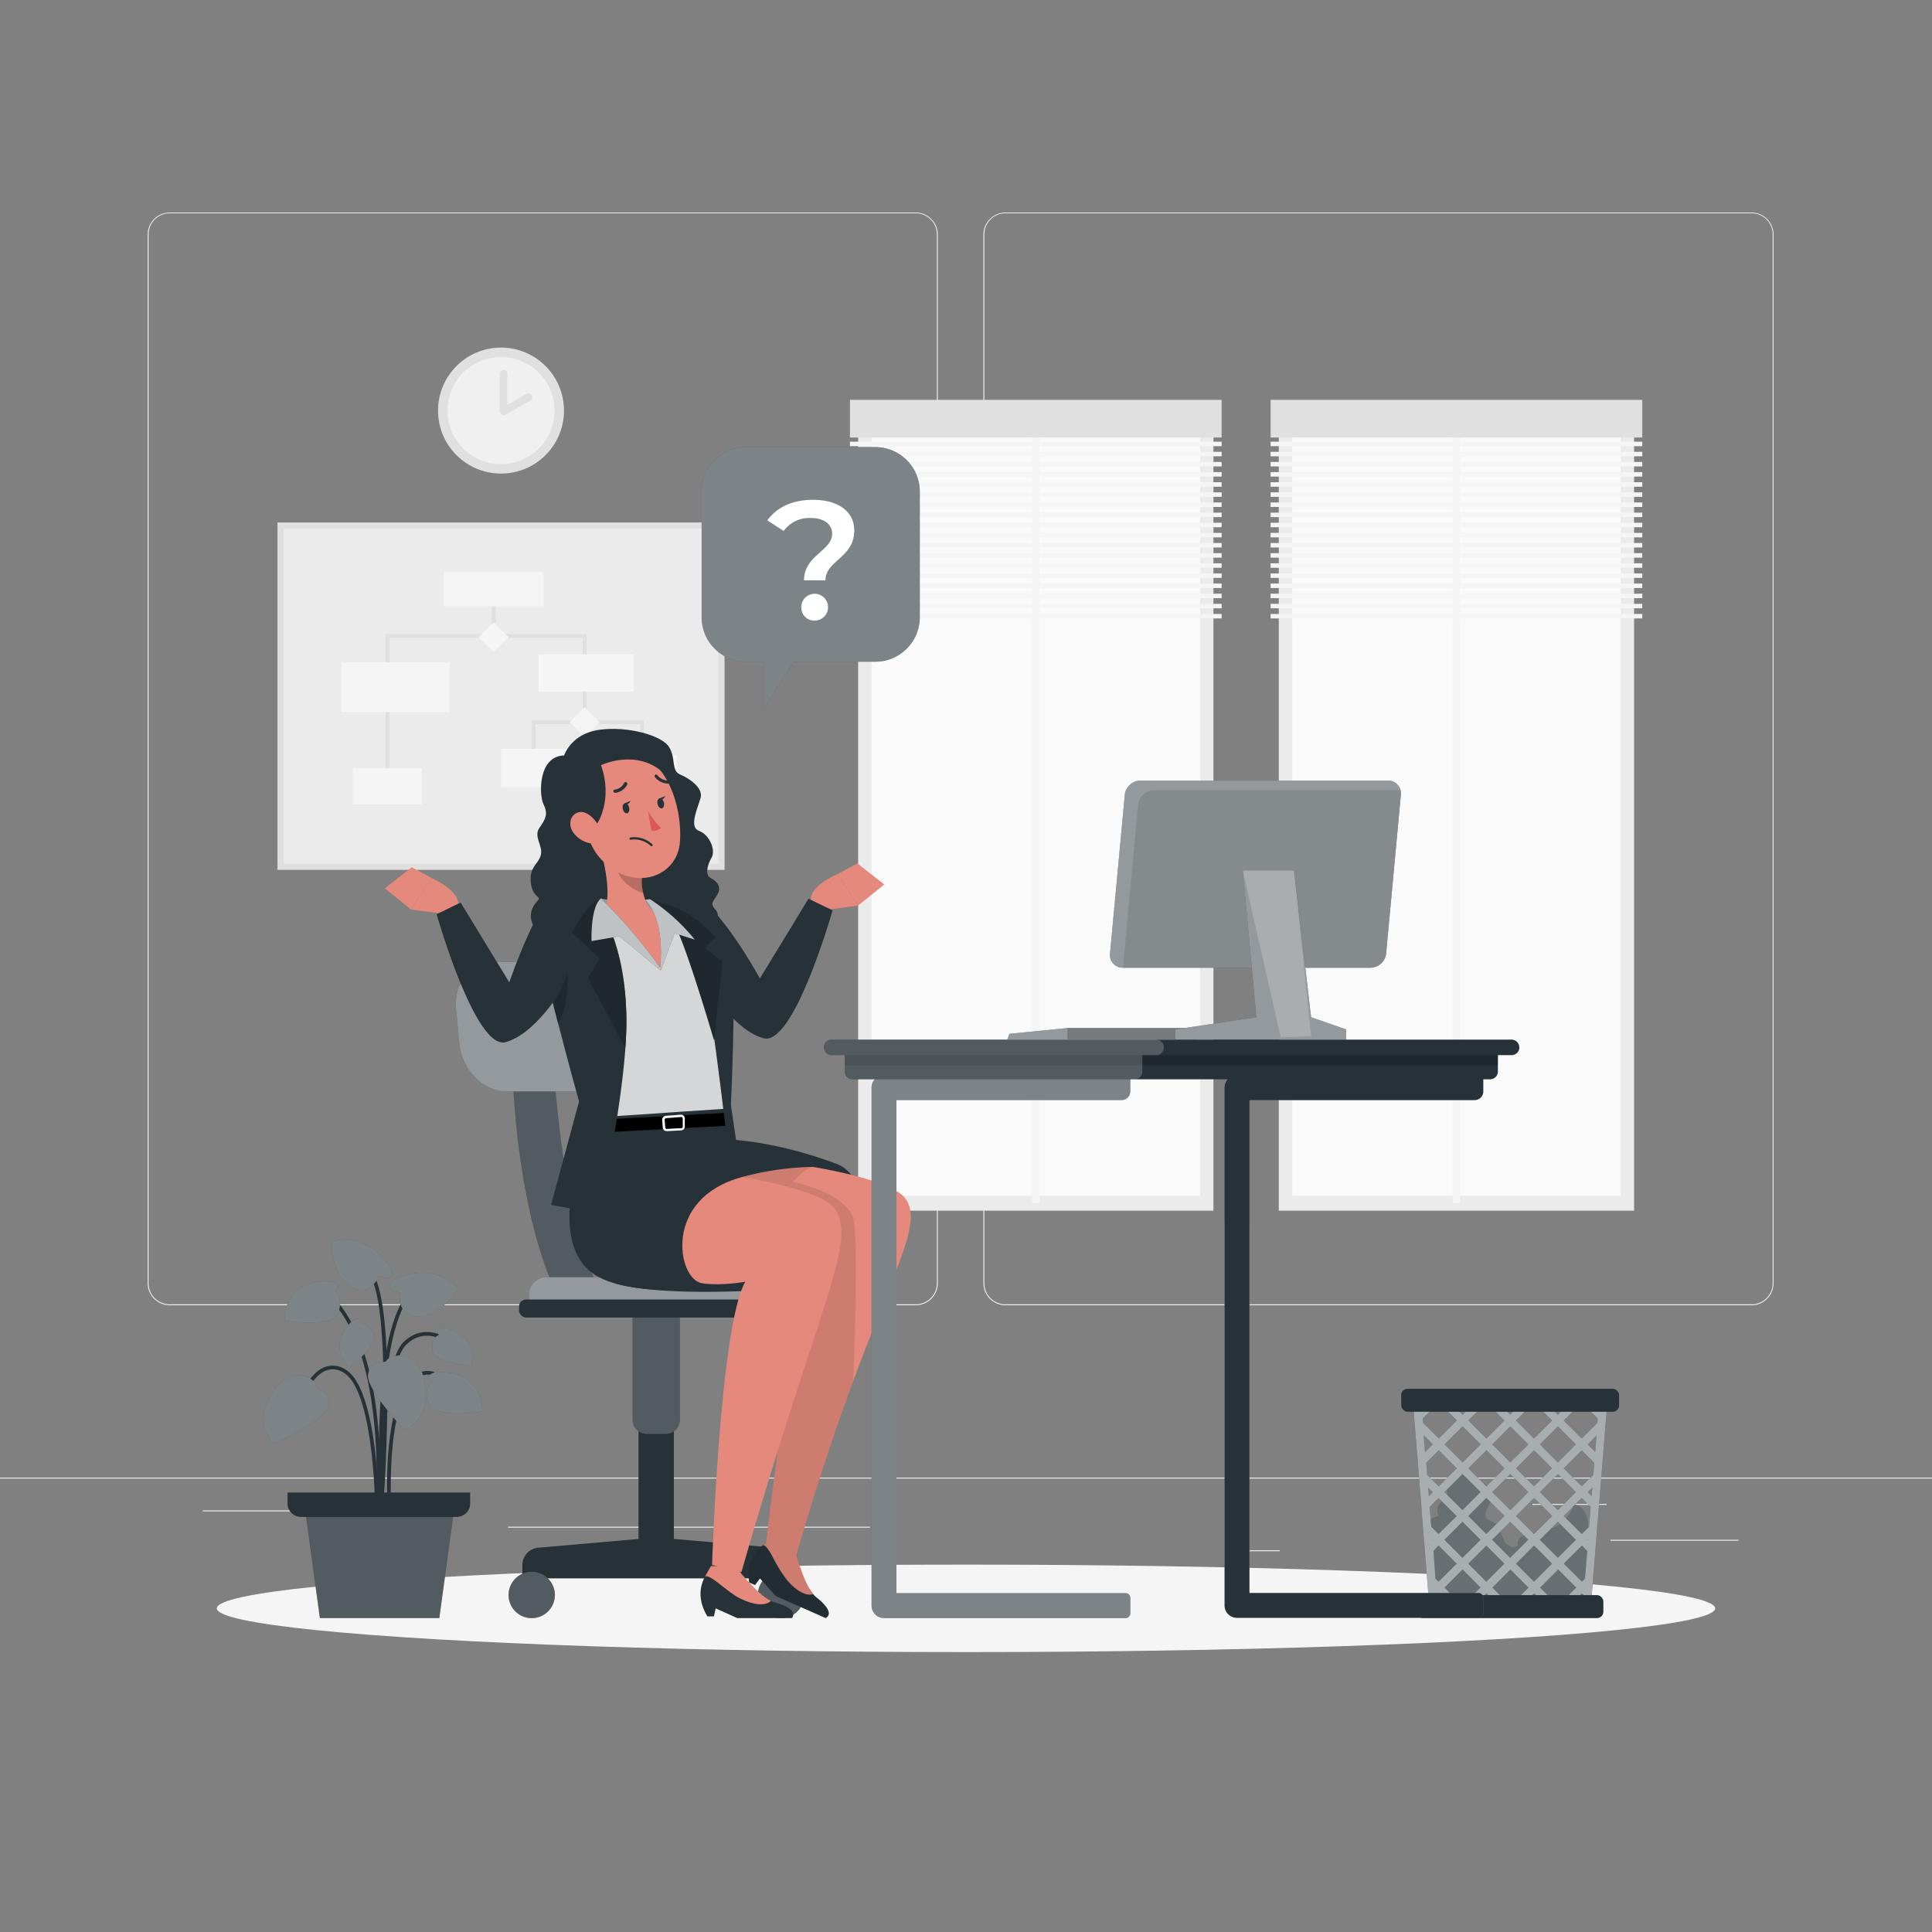 <svg xmlns="http://www.w3.org/2000/svg" viewBox="0 0 500 500"><rect x="0" y="0" width="500" height="500" fill="#808080" stroke="none"/><g id="freepik--background-complete--inject-5"><rect y="382.4" width="500" height="0.25" style="fill:#ebebeb"></rect><rect x="416.78" y="398.49" width="33.12" height="0.25" style="fill:#ebebeb"></rect><rect x="322.53" y="401.21" width="8.69" height="0.25" style="fill:#ebebeb"></rect><rect x="396.59" y="389.21" width="19.19" height="0.25" style="fill:#ebebeb"></rect><rect x="52.46" y="390.89" width="43.19" height="0.25" style="fill:#ebebeb"></rect><rect x="104.56" y="390.89" width="6.33" height="0.25" style="fill:#ebebeb"></rect><rect x="131.47" y="395.11" width="93.68" height="0.25" style="fill:#ebebeb"></rect><path d="M237,337.8H43.91a5.71,5.71,0,0,1-5.7-5.71V60.66A5.71,5.71,0,0,1,43.91,55H237a5.71,5.71,0,0,1,5.71,5.71V332.09A5.71,5.71,0,0,1,237,337.8ZM43.91,55.2a5.46,5.46,0,0,0-5.45,5.46V332.09a5.46,5.46,0,0,0,5.45,5.46H237a5.47,5.47,0,0,0,5.46-5.46V60.66A5.47,5.47,0,0,0,237,55.2Z" style="fill:#ebebeb"></path><path d="M453.31,337.8H260.21a5.72,5.72,0,0,1-5.71-5.71V60.66A5.72,5.72,0,0,1,260.21,55h193.1A5.71,5.71,0,0,1,459,60.66V332.09A5.71,5.71,0,0,1,453.31,337.8ZM260.21,55.2a5.47,5.47,0,0,0-5.46,5.46V332.09a5.47,5.47,0,0,0,5.46,5.46h193.1a5.47,5.47,0,0,0,5.46-5.46V60.66a5.47,5.47,0,0,0-5.46-5.46Z" style="fill:#ebebeb"></path><rect x="222.09" y="106.18" width="91.95" height="207.14" style="fill:#ebebeb"></rect><rect x="168.39" y="167.24" width="199.37" height="85.01" transform="translate(477.81 -58.32) rotate(90)" style="fill:#fafafa"></rect><rect x="267.09" y="109.06" width="1.95" height="202.31" style="fill:#f5f5f5"></rect><rect x="219.97" y="103.48" width="96.19" height="9.75" style="fill:#e0e0e0"></rect><rect x="219.97" y="114.31" width="96.19" height="1.16" style="fill:#f5f5f5"></rect><rect x="219.97" y="116.93" width="96.19" height="1.16" style="fill:#f5f5f5"></rect><rect x="219.97" y="119.55" width="96.19" height="1.16" style="fill:#f5f5f5"></rect><rect x="219.97" y="122.18" width="96.19" height="1.16" style="fill:#f5f5f5"></rect><rect x="219.97" y="124.8" width="96.19" height="1.16" style="fill:#f5f5f5"></rect><rect x="219.97" y="127.42" width="96.19" height="1.16" style="fill:#f5f5f5"></rect><rect x="219.97" y="130.04" width="96.19" height="1.16" style="fill:#f5f5f5"></rect><rect x="219.97" y="132.67" width="96.19" height="1.16" style="fill:#f5f5f5"></rect><rect x="219.97" y="135.29" width="96.19" height="1.16" style="fill:#f5f5f5"></rect><rect x="219.97" y="137.91" width="96.19" height="1.16" style="fill:#f5f5f5"></rect><rect x="219.97" y="140.53" width="96.19" height="1.16" style="fill:#f5f5f5"></rect><rect x="219.97" y="143.16" width="96.19" height="1.16" style="fill:#f5f5f5"></rect><rect x="219.97" y="145.78" width="96.19" height="1.16" style="fill:#f5f5f5"></rect><rect x="219.97" y="148.4" width="96.19" height="1.16" style="fill:#f5f5f5"></rect><rect x="219.97" y="151.02" width="96.19" height="1.16" style="fill:#f5f5f5"></rect><rect x="219.97" y="153.65" width="96.19" height="1.16" style="fill:#f5f5f5"></rect><rect x="219.97" y="156.27" width="96.19" height="1.16" style="fill:#f5f5f5"></rect><rect x="219.97" y="158.89" width="96.19" height="1.16" style="fill:#f5f5f5"></rect><rect x="330.95" y="106.18" width="91.95" height="207.14" style="fill:#ebebeb"></rect><rect x="277.25" y="167.24" width="199.37" height="85.01" transform="translate(586.67 -167.18) rotate(90)" style="fill:#fafafa"></rect><rect x="375.95" y="109.06" width="1.95" height="202.31" style="fill:#f5f5f5"></rect><rect x="328.83" y="103.48" width="96.19" height="9.75" style="fill:#e0e0e0"></rect><rect x="328.83" y="114.31" width="96.19" height="1.16" style="fill:#f5f5f5"></rect><rect x="328.83" y="116.93" width="96.19" height="1.16" style="fill:#f5f5f5"></rect><rect x="328.83" y="119.55" width="96.19" height="1.16" style="fill:#f5f5f5"></rect><rect x="328.83" y="122.18" width="96.19" height="1.16" style="fill:#f5f5f5"></rect><rect x="328.83" y="124.8" width="96.19" height="1.16" style="fill:#f5f5f5"></rect><rect x="328.83" y="127.42" width="96.19" height="1.16" style="fill:#f5f5f5"></rect><rect x="328.83" y="130.04" width="96.19" height="1.16" style="fill:#f5f5f5"></rect><rect x="328.83" y="132.67" width="96.19" height="1.16" style="fill:#f5f5f5"></rect><rect x="328.83" y="135.29" width="96.19" height="1.16" style="fill:#f5f5f5"></rect><rect x="328.83" y="137.91" width="96.19" height="1.16" style="fill:#f5f5f5"></rect><rect x="328.83" y="140.53" width="96.19" height="1.16" style="fill:#f5f5f5"></rect><rect x="328.83" y="143.16" width="96.19" height="1.16" style="fill:#f5f5f5"></rect><rect x="328.83" y="145.78" width="96.19" height="1.16" style="fill:#f5f5f5"></rect><rect x="328.83" y="148.4" width="96.19" height="1.16" style="fill:#f5f5f5"></rect><rect x="328.83" y="151.02" width="96.19" height="1.16" style="fill:#f5f5f5"></rect><rect x="328.83" y="153.65" width="96.19" height="1.16" style="fill:#f5f5f5"></rect><rect x="328.83" y="156.27" width="96.19" height="1.16" style="fill:#f5f5f5"></rect><rect x="328.83" y="158.89" width="96.19" height="1.16" style="fill:#f5f5f5"></rect><rect x="84.7" y="122.32" width="89.91" height="115.7" transform="translate(309.83 50.51) rotate(90)" style="fill:#e0e0e0"></rect><rect x="73.41" y="136.82" width="112.49" height="86.7" transform="translate(259.31 360.34) rotate(180)" style="fill:#ebebeb"></rect><rect x="127.27" y="152.48" width="1" height="12.09" style="fill:#e0e0e0"></rect><polygon points="100.78 203.49 99.78 203.49 99.78 164.07 151.81 164.07 151.81 186.9 150.81 186.9 150.81 165.07 100.78 165.07 100.78 203.49" style="fill:#e0e0e0"></polygon><polygon points="166.66 199.19 165.66 199.19 165.66 187.4 138.6 187.4 138.6 198.78 137.6 198.78 137.6 186.4 166.66 186.4 166.66 199.19" style="fill:#e0e0e0"></polygon><rect x="114.87" y="148.04" width="25.81" height="8.88" style="fill:#f5f5f5"></rect><rect x="139.39" y="169.35" width="24.6" height="9.65" style="fill:#f5f5f5"></rect><rect x="129.66" y="193.8" width="16.9" height="9.96" style="fill:#f5f5f5"></rect><rect x="157.11" y="195.41" width="18.09" height="7.56" style="fill:#f5f5f5"></rect><rect x="88.4" y="171.4" width="27.95" height="12.89" style="fill:#f5f5f5"></rect><rect x="91.35" y="198.78" width="17.85" height="9.42" style="fill:#f5f5f5"></rect><rect x="125.05" y="162.16" width="5.45" height="5.45" transform="translate(154.01 -42.05) rotate(45)" style="fill:#f5f5f5"></rect><rect x="148.58" y="184.17" width="5.45" height="5.45" transform="translate(176.47 -52.25) rotate(45)" style="fill:#f5f5f5"></rect><circle cx="129.66" cy="106.26" r="16.3" style="fill:#e0e0e0"></circle><circle cx="129.66" cy="106.26" r="13.86" style="fill:#f0f0f0"></circle><polyline points="130.31 96.75 130.31 106.44 136.73 102.81" style="fill:#f0f0f0"></polyline><path d="M130.31,107.44a1,1,0,0,1-.5-.13,1,1,0,0,1-.5-.87V96.75a1,1,0,0,1,2,0v8l4.93-2.79a1,1,0,0,1,1,1.74l-6.43,3.63A1,1,0,0,1,130.31,107.44Z" style="fill:#e0e0e0"></path></g><g id="freepik--Shadow--inject-5"><ellipse id="freepik--path--inject-5" cx="250" cy="416.24" rx="193.89" ry="11.32" style="fill:#f5f5f5"></ellipse></g><g id="freepik--Plant--inject-5"><path d="M98.47,387.31l-.94,0c0-1.4,1.16-34.45,6.91-40,5.91-5.76,12.86-.09,12.93,0l-.61.73c-.25-.22-6.36-5.18-11.66,0C99.62,353.25,98.48,387,98.47,387.31Z" style="fill:#263238"></path><path d="M98,393.94l-.94-.09c0-.4,3.71-40.12-10.68-56.63l.72-.62C101.75,353.42,98,393.54,98,393.94Z" style="fill:#263238"></path><path d="M98.46,389.7c-.13-1.88-2.9-46,8.16-56.19l.64.69c-10.73,9.87-7.89,55-7.86,55.44Z" style="fill:#263238"></path><path d="M97.06,389.67c0-.3-.35-30-8.21-34.47a5,5,0,0,0-4.58-.47c-4.62,1.9-7.07,10.71-7.09,10.8l-.91-.25c.1-.38,2.59-9.34,7.64-11.43a5.92,5.92,0,0,1,5.41.53c8.33,4.77,8.67,34,8.68,35.28Z" style="fill:#263238"></path><path d="M100.29,389.7c-.05-1-1.27-23.45,5.11-31.77,1.69-2.21,3.57-3.27,5.61-3.12,4.53.32,8,6.46,8.2,6.72l-.83.46c0-.06-3.41-6-7.43-6.24-1.7-.12-3.32.81-4.8,2.75-6.17,8.05-4.93,30.91-4.91,31.14Z" style="fill:#263238"></path><path d="M99,392.81l-.94-.07c0-.54,4-54.13-2.59-63.06l.76-.57C103.06,338.33,99.19,390.59,99,392.81Z" style="fill:#263238"></path><path d="M82.07,359.19s4.09,1.5,2.87,5.06-14.12,9.4-14.12,9.4-5.41-5-.45-13S82,356.64,82.07,359.19Z" style="fill:#263238"></path><path d="M82.07,359.19s4.09,1.5,2.87,5.06-14.12,9.4-14.12,9.4-5.41-5-.45-13S82,356.64,82.07,359.19Z" style="fill:#fff;isolation:isolate;opacity:0.4"></path><path d="M99.82,352.42s-4.35-.18-4.59,3.57,9.42,14.11,9.42,14.11,6.89-2.49,5.41-11.84S100.9,350.12,99.82,352.42Z" style="fill:#263238"></path><path d="M99.82,352.42s-4.35-.18-4.59,3.57,9.42,14.11,9.42,14.11,6.89-2.49,5.41-11.84S100.9,350.12,99.82,352.42Z" style="fill:#fff;isolation:isolate;opacity:0.4"></path><path d="M103.5,334.49s-2.9-.32-2.66-2.08,11.27-6.31,17.78,1c0,0-4.17,7.16-10.2,7.25S103.5,334.49,103.5,334.49Z" style="fill:#263238"></path><path d="M103.5,334.49s-2.9-.32-2.66-2.08,11.27-6.31,17.78,1c0,0-4.17,7.16-10.2,7.25S103.5,334.49,103.5,334.49Z" style="fill:#fff;isolation:isolate;opacity:0.4"></path><path d="M98.1,330.2s2.63,1.27,3.36-.35-6.22-11.32-15.64-8.53c0,0-.25,8.29,4.82,11.55S98.1,330.2,98.1,330.2Z" style="fill:#263238"></path><path d="M98.1,330.2s2.63,1.27,3.36-.35-6.22-11.32-15.64-8.53c0,0-.25,8.29,4.82,11.55S98.1,330.2,98.1,330.2Z" style="fill:#fff;isolation:isolate;opacity:0.4"></path><path d="M111.83,357.76s-2-1.62.15-2.4,12.76-.57,12.87,9.93c0,0-12.34,2-13.87-2S111.83,357.76,111.83,357.76Z" style="fill:#263238"></path><path d="M111.83,357.76s-2-1.62.15-2.4,12.76-.57,12.87,9.93c0,0-12.34,2-13.87-2S111.83,357.76,111.83,357.76Z" style="fill:#fff;isolation:isolate;opacity:0.4"></path><path d="M86.67,334.22s2-1.61-.16-2.4-12.76-.57-12.87,9.93c0,0,12.34,2.05,13.87-1.95S86.67,334.22,86.67,334.22Z" style="fill:#263238"></path><path d="M86.67,334.22s2-1.61-.16-2.4-12.76-.57-12.87,9.93c0,0,12.34,2.05,13.87-1.95S86.67,334.22,86.67,334.22Z" style="fill:#fff;isolation:isolate;opacity:0.4"></path><path d="M93.19,342.68s.17-2-1.41-1.2-7.11,6.73-1.38,12.38c0,0,7.7-5.7,6.31-8.68S93.19,342.68,93.19,342.68Z" style="fill:#263238"></path><path d="M93.19,342.68s.17-2-1.41-1.2-7.11,6.73-1.38,12.38c0,0,7.7-5.7,6.31-8.68S93.19,342.68,93.19,342.68Z" style="fill:#fff;isolation:isolate;opacity:0.4"></path><path d="M113.61,345.47s-1.19-1.56.56-1.76,9.6,1.9,7.77,9.74c0,0-9.56-.72-10-4S113.61,345.47,113.61,345.47Z" style="fill:#263238"></path><path d="M113.61,345.47s-1.19-1.56.56-1.76,9.6,1.9,7.77,9.74c0,0-9.56-.72-10-4S113.61,345.47,113.61,345.47Z" style="fill:#fff;isolation:isolate;opacity:0.4"></path><polygon points="82.78 418.76 113.7 418.76 117.81 388.69 78.68 388.69 82.78 418.76" style="fill:#263238"></polygon><polygon points="82.78 418.76 113.7 418.76 117.81 388.69 78.68 388.69 82.78 418.76" style="fill:#fff;isolation:isolate;opacity:0.2"></polygon><path d="M121.68,386.26v2.85a3.45,3.45,0,0,1-3.46,3.46H77.87a3.45,3.45,0,0,1-3.46-3.46v-2.85Z" style="fill:#263238"></path></g><g id="freepik--trash-bin--inject-5"><path d="M372.37,392.28a3.18,3.18,0,0,1,2.55-4.56,6.8,6.8,0,0,1,2.15-7.44,1.63,1.63,0,0,1,.94-.41,1.77,1.77,0,0,1,1,.44l6,4.28a3.63,3.63,0,0,1,1.18,1.16c1.22,2.36-3.17,5.38-1.37,7.33.52.56,1.36.67,2,1.08,1.42.88,1.59,2.83,2.25,4.36s3,2.73,3.85,1.31c-.65-1.47,1.31-2.74,2.91-2.93s3.27-.27,4.15-1.77c2.27,2,7.35-3.55,7.23-5.78,1.87.14,3.14,1.89,3.55,3.63a26.43,26.43,0,0,1,.19,5.56c.06,3.61,1.22,7.15,1.16,10.76-.05,2.81-1.14,5.93-3.71,7.06a9.93,9.93,0,0,1-4,.54l-29.3-.19a4.64,4.64,0,0,1-2.06-.34c-1.32-.69-1.6-2.43-1.72-3.92q-.78-9.54-1.57-19.09Z" style="fill:#263238"></path><path d="M372.37,392.28a3.18,3.18,0,0,1,2.55-4.56,6.8,6.8,0,0,1,2.15-7.44,1.63,1.63,0,0,1,.94-.41,1.77,1.77,0,0,1,1,.44l6,4.28a3.63,3.63,0,0,1,1.18,1.16c1.22,2.36-3.17,5.38-1.37,7.33.52.56,1.36.67,2,1.08,1.42.88,1.59,2.83,2.25,4.36s3,2.73,3.85,1.31c-.65-1.47,1.31-2.74,2.91-2.93s3.27-.27,4.15-1.77c2.27,2,7.35-3.55,7.23-5.78,1.87.14,3.14,1.89,3.55,3.63a26.43,26.43,0,0,1,.19,5.56c.06,3.61,1.22,7.15,1.16,10.76-.05,2.81-1.14,5.93-3.71,7.06a9.93,9.93,0,0,1-4,.54l-29.3-.19a4.64,4.64,0,0,1-2.06-.34c-1.32-.69-1.6-2.43-1.72-3.92q-.78-9.54-1.57-19.09Z" style="fill:#fff;isolation:isolate;opacity:0.3"></path><path d="M365.54,361.32l.38,4.59.26,3.28.69,8.54.39,4.89.54,6.53L368,392l.06.83.27,3.28.36,4.52.23,2.79.23,2.83.27,3.29.2,2.51.23,2.79L370,416h41.72l.1-1.22L412,412l.2-2.49.27-3.29.24-2.84.22-2.79.36-4.51.27-3.29.08-.83.22-2.8.52-6.53.4-4.9.69-8.53.27-3.28.37-4.59H365.54Zm2.31,2.13h.95l-.88.88h0Zm4,0h1l4.18,4.18-4.67,4.66-4.07-4.06-.08-1.12Zm-2.73,15.09,3.22-3.22L377,380l-4.67,4.67-3-3Zm43.24,3.12-3,3L404.69,380l4.66-4.65,3.23,3.22h0Zm-33.84-12.53,4.66,4.67-4.66,4.67-4.67-4.67Zm0-3-2.67-2.67h5.34Zm6.17,9.2,4.67,4.65-4.67,4.67L380,380Zm6.17,15.49-4.65-4.66,4.65-4.66,4.67,4.66Zm6.18-3.15,4.66,4.67L397,397l-4.67-4.67Zm-7.68,4.66L384.65,397,380,392.33l4.66-4.67Zm-3.15-18.52,4.65-4.67,4.67,4.67-4.67,4.67ZM397,375.32l4.66,4.65L397,384.64,392.34,380Zm1.51-1.52,4.67-4.67,4.66,4.67-4.66,4.67Zm9.33,12.35-4.66,4.66-4.67-4.66,4.67-4.66Zm-4.66,7.69,4.66,4.66-4.66,4.66-4.67-4.66Zm-1.52,10.84L397,409.34l-4.66-4.66L397,400Zm-10.84-1.52-4.65-4.66,4.65-4.66,4.67,4.66Zm-1.5,1.52-4.67,4.66L380,404.68l4.66-4.67Zm-6.18,6.17-3,3h-3.29l-3-3,4.67-4.67Zm-4.66-7.69-4.67-4.66,4.67-4.66,4.66,4.66Zm0-12.35-4.67-4.66,4.67-4.66,4.66,4.66Zm5.68-27.36h1l4.18,4.18-4.67,4.66L380,367.63Zm4,0h5.33l-2.67,2.67Zm8.34,0h1l4.17,4.18L397,372.29l-4.66-4.66Zm9.34,0-2.66,2.67-2.67-2.67Zm4,0,3.66,3.66-.09,1.12-4.06,4.06-4.66-4.66,4.17-4.18Zm4,0-.08.87h0l-.86-.87Zm-1,12.29-1.94-1.94,2.28-2.28Zm-.93,11.42-1-1,1.2-1.2h0l-.19,2.21Zm-.64,7.95L409.35,397l-4.66-4.66,4.66-4.67,2.3,2.31ZM411,398.6l-.1-.1.11-.1v.2Zm-.82,9.94-.79.79-4.66-4.65,4.66-4.67,1.38,1.38-.59,7.15Zm-2.3,5.33,1.51-1.51.45.44-.08,1.07Zm-3,0h-3.29l-3-3,4.67-4.67,4.66,4.67Zm-9.34,0,1.52-1.51,1.51,1.51Zm-6.3,0-3-3,4.65-4.67,4.67,4.67-3,3Zm-6.05,0,1.52-1.51,1.52,1.51Zm-11.28-1.07.45-.44,1.52,1.51h-1.88Zm-.92-11.41L372.3,400l4.67,4.67-4.67,4.65-.8-.79Zm-.25-3,.12.11-.1.1,0-.21ZM370,390l2.3-2.31,4.67,4.67L372.3,397l-1.89-1.88Zm-.41-5,1.21,1.2-1,1ZM368.5,371.5l2.3,2.3-2,2-.34-4.26Z" style="fill:#263238"></path><g style="isolation:isolate;opacity:0.6"><path d="M365.54,361.32l.38,4.59.26,3.28.69,8.54.39,4.89.54,6.53L368,392l.06.83.27,3.28.36,4.52.23,2.79.23,2.83.27,3.29.2,2.51.23,2.79L370,416h41.72l.1-1.22L412,412l.2-2.49.27-3.29.24-2.84.22-2.79.36-4.51.27-3.29.08-.83.22-2.8.52-6.53.4-4.9.69-8.53.27-3.28.37-4.59H365.54Zm2.31,2.13h.95l-.88.88h0Zm4,0h1l4.18,4.18-4.67,4.66-4.07-4.06-.08-1.12Zm-2.73,15.09,3.22-3.22L377,380l-4.67,4.67-3-3Zm43.24,3.12-3,3L404.69,380l4.66-4.65,3.23,3.22h0Zm-33.84-12.53,4.66,4.67-4.66,4.67-4.67-4.67Zm0-3-2.67-2.67h5.34Zm6.17,9.2,4.67,4.65-4.67,4.67L380,380Zm6.17,15.49-4.65-4.66,4.65-4.66,4.67,4.66Zm6.18-3.15,4.66,4.67L397,397l-4.67-4.67Zm-7.68,4.66L384.65,397,380,392.33l4.66-4.67Zm-3.15-18.52,4.65-4.67,4.67,4.67-4.67,4.67ZM397,375.32l4.66,4.65L397,384.64,392.34,380Zm1.51-1.52,4.67-4.67,4.66,4.67-4.66,4.67Zm9.33,12.35-4.66,4.66-4.67-4.66,4.67-4.66Zm-4.66,7.69,4.66,4.66-4.66,4.66-4.67-4.66Zm-1.52,10.84L397,409.34l-4.66-4.66L397,400Zm-10.84-1.52-4.65-4.66,4.65-4.66,4.67,4.66Zm-1.5,1.52-4.67,4.66L380,404.68l4.66-4.67Zm-6.18,6.17-3,3h-3.29l-3-3,4.67-4.67Zm-4.66-7.69-4.67-4.66,4.67-4.66,4.66,4.66Zm0-12.35-4.67-4.66,4.67-4.66,4.66,4.66Zm5.68-27.36h1l4.18,4.18-4.67,4.66L380,367.63Zm4,0h5.33l-2.67,2.67Zm8.34,0h1l4.17,4.18L397,372.29l-4.66-4.66Zm9.34,0-2.66,2.67-2.67-2.67Zm4,0,3.66,3.66-.09,1.12-4.06,4.06-4.66-4.66,4.17-4.18Zm4,0-.08.87h0l-.86-.87Zm-1,12.29-1.94-1.94,2.28-2.28Zm-.93,11.42-1-1,1.2-1.2h0l-.19,2.21Zm-.64,7.95L409.35,397l-4.66-4.66,4.66-4.67,2.3,2.31ZM411,398.6l-.1-.1.11-.1v.2Zm-.82,9.94-.79.79-4.66-4.65,4.66-4.67,1.38,1.38-.59,7.15Zm-2.3,5.33,1.51-1.51.45.44-.08,1.07Zm-3,0h-3.29l-3-3,4.67-4.67,4.66,4.67Zm-9.34,0,1.52-1.51,1.51,1.51Zm-6.3,0-3-3,4.65-4.67,4.67,4.67-3,3Zm-6.05,0,1.52-1.51,1.52,1.51Zm-11.28-1.07.45-.44,1.52,1.51h-1.88Zm-.92-11.41L372.3,400l4.67,4.67-4.67,4.65-.8-.79Zm-.25-3,.12.11-.1.1,0-.21ZM370,390l2.3-2.31,4.67,4.67L372.3,397l-1.89-1.88Zm-.41-5,1.21,1.2-1,1ZM368.5,371.5l2.3,2.3-2,2-.34-4.26Z" style="fill:#fff"></path></g><rect x="362.63" y="359.41" width="56.39" height="5.95" rx="1.64" style="fill:#263238"></rect><rect x="366.7" y="412.81" width="48.26" height="5.95" rx="1.64" transform="translate(781.65 831.57) rotate(180)" style="fill:#263238"></rect></g><g id="freepik--speech-bubble--inject-5"><path d="M226.56,115.71H193.09a11.51,11.51,0,0,0-11.51,11.51v32.52a11.51,11.51,0,0,0,11.51,11.51h4.55l0,12.15,7.71-12.15h21.18a11.51,11.51,0,0,0,11.51-11.51V127.22A11.51,11.51,0,0,0,226.56,115.71Z" style="fill:#263238"></path><path d="M226.56,115.71H193.09a11.51,11.51,0,0,0-11.51,11.51v32.52a11.51,11.51,0,0,0,11.51,11.51h4.55l0,12.15,7.71-12.15h21.18a11.51,11.51,0,0,0,11.51-11.51V127.22A11.51,11.51,0,0,0,226.56,115.71Z" style="fill:#fff;opacity:0.4"></path><path d="M215.36,138.16c0-2.45-2.09-4.1-5.45-4.1a8.22,8.22,0,0,0-7.1,3.35l-4.23-2.74c2.44-3.32,6.36-5.32,11.81-5.32,6.41,0,10.69,2.92,10.69,7.93,0,7.11-7.46,7.76-7.46,12.91h-5.54C208.08,143.74,215.36,142.52,215.36,138.16Zm-8,19.05a3.47,3.47,0,1,1,3.48,3.4A3.33,3.33,0,0,1,207.39,157.21Z" style="fill:#fff"></path></g><g id="freepik--Character--inject-5"><path d="M142.85,270.11s2.82,56.47,15,66.19h-13s-11.6-19.24-12.47-66.19Z" style="fill:#263238"></path><path d="M142.85,270.11s2.82,56.47,15,66.19h-13s-11.6-19.24-12.47-66.19Z" style="fill:#fff;isolation:isolate;opacity:0.2"></path><path d="M133.08,278.07h12.31c3.61,0,6.22-3.24,5.82-7.24l-.52-5.34c-.4-4-3.64-7.24-7.25-7.24H131.13c-3.61,0-6.21,3.25-5.82,7.24l.53,5.34C126.23,274.83,129.47,278.07,133.08,278.07Z" style="fill:#263238"></path><path d="M131.17,282.47H152c6.1,0,10.51-5.49,9.84-12.25l-.89-9c-.66-6.77-6.15-12.25-12.25-12.25H127.87c-6.11,0-10.51,5.48-9.85,12.25l.89,9C119.58,277,125.07,282.47,131.17,282.47Z" style="fill:#263238"></path><path d="M131.17,282.47H152c6.1,0,10.51-5.49,9.84-12.25l-.89-9c-.66-6.77-6.15-12.25-12.25-12.25H127.87c-6.11,0-10.51,5.48-9.85,12.25l.89,9C119.58,277,125.07,282.47,131.17,282.47Z" style="fill:#fff;opacity:0.5"></path><path d="M141.39,330.53h58.47a4.49,4.49,0,0,1,4.49,4.49v4.87a0,0,0,0,1,0,0H136.9a0,0,0,0,1,0,0V335A4.49,4.49,0,0,1,141.39,330.53Z" style="fill:#263238"></path><path d="M141.39,330.53h58.47a4.49,4.49,0,0,1,4.49,4.49v4.87a0,0,0,0,1,0,0H136.9a0,0,0,0,1,0,0V335A4.49,4.49,0,0,1,141.39,330.53Z" style="fill:#fff;opacity:0.5"></path><path d="M139.25,400.55l26-2.27V364.13h9.14v34.14l26.1,2.28a4.49,4.49,0,0,1,4,4.47v3.46H135.19V405A4.5,4.5,0,0,1,139.25,400.55Z" style="fill:#263238"></path><path d="M196.13,412.78a6,6,0,1,0,6-6A6,6,0,0,0,196.13,412.78Z" style="fill:#263238"></path><path d="M143.61,412.78a6,6,0,1,1-6-6A6,6,0,0,1,143.61,412.78Z" style="fill:#263238"></path><path d="M167.39,337.67h4.86a3.71,3.71,0,0,1,3.71,3.71V371.1a0,0,0,0,1,0,0H163.68a0,0,0,0,1,0,0V341.38A3.71,3.71,0,0,1,167.39,337.67Z" transform="translate(339.65 708.76) rotate(180)" style="fill:#263238"></path><path d="M167.39,337.67h4.86a3.71,3.71,0,0,1,3.71,3.71V371.1a0,0,0,0,1,0,0H163.68a0,0,0,0,1,0,0V341.38A3.71,3.71,0,0,1,167.39,337.67Z" transform="translate(339.65 708.76) rotate(180)" style="fill:#fff;isolation:isolate;opacity:0.2"></path><rect x="134.33" y="336.3" width="72.59" height="4.68" rx="1.81" style="fill:#263238"></rect><path d="M196.13,412.78a6,6,0,1,0,6-6A6,6,0,0,0,196.13,412.78Z" style="fill:#fff;isolation:isolate;opacity:0.2"></path><path d="M143.61,412.78a6,6,0,1,1-6-6A6,6,0,0,1,143.61,412.78Z" style="fill:#fff;isolation:isolate;opacity:0.2"></path><path d="M146,195.51s1.75-5.62,9.09-6.64,16.28,1.45,18.1,4.51.42,6.07,2.87,7.08,5.94,3.5,5.26,6-3.15,7.57-.43,8.56,4.43,5,3.24,7-1.62,4.48-.26,5.18,3,2.07,1.87,4.15-2.21,2.37-.51,4.14-1.24,5.75-1.24,5.75-39.26,4.67-44,.56-1.79-7.74-.77-8.82-1.51-.66-1.86-4.74,2.12-4.68,2.63-7.07-2-4.68-.34-7,2.19-3.62,1-6.06S139.26,195.68,146,195.51Z" style="fill:#263238"></path><path d="M213.37,235.53l8.7-1.16-5.32-8.16s-7.79,3.24-6.84,7.17Z" style="fill:#e4897b"></path><polygon points="228.84 228.9 221.88 223.44 216.75 226.21 222.07 234.37 228.84 228.9" style="fill:#e4897b"></polygon><path d="M215.47,235.6s-10,35.23-17.85,33.1c-4.34-1.18-8.51-5.36-11.83-9.7a77.54,77.54,0,0,1-7.29-11.76v-.13l-1-16.72c7.77,1.91,19.16,22.84,19.16,22.84l12.58-20.65Z" style="fill:#263238"></path><path d="M176,254.25a116.71,116.71,0,0,0-23.9-16.66q1.19-.15,2.4-.24a115.5,115.5,0,0,1,16.5-.56c1.37.08,2.77.19,4.15.31h0C178.6,244.93,176,254.25,176,254.25Z" style="fill:#fff;opacity:0.7"></path><path d="M152.14,289.34c-.75-8.45-3.78-23.95-9-40.23-1.7-5.29,1.18-11.26,1.18-11.26s7.09-.19,7.81-.26,1.59-.18,2.4-.24a115.5,115.5,0,0,1,16.5-.56c1.37.08,2.77.19,4.15.31.44,0,5.43.09,5.86.13,0,0,6.91,7.9,7.33,14.3a114.34,114.34,0,0,1,.57,14.81c0,5.81-.46,13.47-.84,21.63Z" style="fill:#263238"></path><path d="M152.14,289.34c-.75-8.45-3.78-23.95-9-40.23-1.7-5.29,1.18-11.26,1.18-11.26s7.09-.19,7.81-.26,1.59-.18,2.4-.24a115.5,115.5,0,0,1,16.5-.56c1.37.08,2.77.19,4.15.31.44,0,5.43.09,5.86.13,0,0,6.91,7.9,7.33,14.3a114.34,114.34,0,0,1,.57,14.81c0,5.81-.46,13.47-.84,21.63Z" style="fill:#fff;opacity:0.8"></path><path d="M152.14,289.34l36-2.43s1.08,10.82.83,10.66-38.55,1.35-38.55,1.35Z" style="fill:#263238"></path><polygon points="152.47 289.94 188.11 287.97 188.11 291.35 152.14 293.26 152.47 289.94"></polygon><path d="M172.53,292.73a1,1,0,0,1-1-.9l-.16-2a1,1,0,0,1,.9-1.05l3.9-.3a1,1,0,0,1,.74.26,1,1,0,0,1,.31.71v2.09a1,1,0,0,1-.92,1l-3.75.2Zm3.75-3.65h0l-3.91.3a.39.39,0,0,0-.36.43l.16,2a.37.37,0,0,0,.41.36l3.75-.2a.39.39,0,0,0,.37-.39v-2.09a.4.4,0,0,0-.12-.29A.39.39,0,0,0,176.28,289.08Z" style="fill:#fff"></path><path d="M190.34,295.34c-9.57-.95-22-1.72-38.2-2.08,0,0-12.07,28.43,2.24,36.92,4.33,2.57,11.47,3.59,19.33,3.75a16.25,16.25,0,0,0,16.63-16.23Z" style="fill:#263238"></path><path d="M155.06,314.09l-12.44-2.26,7.24-26.78S148,278.4,146,270.78c-.51-1.92-1-3.89-1.54-5.84s-.94-3.63-1.36-5.32a91.13,91.13,0,0,1-2.3-10.6c-.23-4.27-.94-15.82,3.16-17.63,2.43-1.08,7.41,1.47,10.56,2.06a67,67,0,0,1,7.57,29.32C162.59,280.08,155.06,314.09,155.06,314.09Z" style="fill:#263238"></path><path d="M166.88,233.85s11.62,1.45,16.57,26.2c2,10,6.76,52.83,6.76,52.83l2.7-1.35L189.16,286s1.35-29.58.3-35.65-6.37-19.23-11.91-20C175.3,230.09,166.88,233.85,166.88,233.85Z" style="fill:#263238"></path><path d="M167.42,233.5,168,233a26.83,26.83,0,0,1,17.14,9.58l-2.7,2.64L187,249l-2.2,20.26s-7-23.9-10.07-29.64C174.75,239.57,169.66,234.6,167.42,233.5Z" style="fill:#263238"></path><path d="M167.42,233.5l.54-.44a26.67,26.67,0,0,1,17.14,9.54l-2.7,2.64L187,249l-2.2,20.26s-7-23.9-10.07-29.64C174.75,239.57,169.66,234.6,167.42,233.5Z" style="opacity:0.2"></path><path d="M154.78,234.53s9,11.46,7.05,36.67l-9.67-18.13,3.08-4.95-7.2-6.75s4.65-9,7.32-8.31Z" style="fill:#263238"></path><path d="M154.78,234.53s9,11.46,7.05,36.67l-9.67-18.13,3.08-4.95-7.2-6.75s4.65-9,7.32-8.31Z" style="opacity:0.2"></path><path d="M155.54,232.51s2.72,1,11.45.35c0,0,3.3,3.06,4.34,6.27s-2.28,6.32-7.56,3.51S155.54,232.51,155.54,232.51Z" style="fill:#263238"></path><path d="M155.54,232.51s2.72,1,11.45.35c0,0,3.3,3.06,4.34,6.27s-2.28,6.32-7.56,3.51S155.54,232.51,155.54,232.51Z" style="fill:#fff;opacity:0.5"></path><path d="M173.17,239.12l-2,11.95-15.72-13.75c3.33-3.67,1.23-13.33-.38-18.6l4.45,3.34,6.62,4.95a12.09,12.09,0,0,0,.32,4.07c.5,2.11,1.4,4.09,2.39,4.51Z" style="fill:#e4897b"></path><path d="M166.46,231.08c-2.64-.59-6.1-3.32-6.66-6a12.39,12.39,0,0,1-.28-3l6.62,4.95A12.09,12.09,0,0,0,166.46,231.08Z" style="opacity:0.2"></path><path d="M155.54,232.51a137.27,137.27,0,0,1,15.31,17.94s1.56-12-3.86-17.59l1.25-.15a50.58,50.58,0,0,1,11.57,10.46l-5.21-1.65L171,251.16,160.3,242.3l-7.21,1.25S152.76,234.65,155.54,232.51Z" style="fill:#263238"></path><path d="M155.54,232.51a137.27,137.27,0,0,1,15.31,17.94s1.56-12-3.86-17.59l1.25-.15a50.58,50.58,0,0,1,11.57,10.46l-5.21-1.65L171,251.16,160.3,242.3l-7.21,1.25S152.76,234.65,155.54,232.51Z" style="fill:#fff;opacity:0.7"></path><path d="M150.17,208.22c1.9,8.52,2.53,12.16,7.56,16.1,7.57,5.94,17.57,2.32,18.24-6.45.6-7.9-2.61-20.5-11.55-23A11.17,11.17,0,0,0,150.17,208.22Z" style="fill:#e4897b"></path><path d="M161.17,209.28c.13.72.61,1.26,1.07,1.21s.74-.67.61-1.39-.61-1.27-1.08-1.22S161,208.56,161.17,209.28Z" style="fill:#263238"></path><path d="M170.16,208c.13.72.61,1.26,1.07,1.21s.74-.67.61-1.4-.61-1.26-1.07-1.21S170,207.3,170.16,208Z" style="fill:#263238"></path><path d="M170.57,206.69l1.61-.68S171.55,207.45,170.57,206.69Z" style="fill:#263238"></path><path d="M167.69,209.91a21.44,21.44,0,0,0,3.35,4.33,2.93,2.93,0,0,1-2.44.76Z" style="fill:#de5753"></path><path d="M161.79,202.42a.43.43,0,0,0-.26.2,3.12,3.12,0,0,1-2.42,1.72.39.39,0,0,0-.37.44.45.45,0,0,0,.47.4,3.91,3.91,0,0,0,3.1-2.14.44.44,0,0,0-.2-.57A.46.46,0,0,0,161.79,202.42Z" style="fill:#263238"></path><path d="M169.82,200.46a.39.39,0,0,0-.29.09.43.43,0,0,0,0,.6,4.48,4.48,0,0,0,3.61,1.65.39.39,0,0,0,.35-.46A.45.45,0,0,0,173,202a3.6,3.6,0,0,1-2.85-1.34A.47.47,0,0,0,169.82,200.46Z" style="fill:#263238"></path><path d="M161.58,207.94l1.61-.68S162.56,208.71,161.58,207.94Z" style="fill:#263238"></path><path d="M154.54,213.16s4.19-6.1,1-15.13c0,0,9.47-4.6,16.64,2.41,0,0-6.67-11.7-20.61-6.1s-3.43,19-1.7,20.11S154.54,213.16,154.54,213.16Z" style="fill:#263238"></path><path d="M148.47,215.59a7,7,0,0,0,4.61,2.71c2.36.28,3-2.1,2-4.28-1-2-3.36-4.49-5.52-3.75S147,213.72,148.47,215.59Z" style="fill:#e4897b"></path><path d="M168.61,219a.29.29,0,0,1-.21-.09,6.23,6.23,0,0,0-5.16-1.59.29.29,0,0,1-.34-.23.3.3,0,0,1,.24-.34,6.69,6.69,0,0,1,5.68,1.76.29.29,0,0,1,0,.41A.27.27,0,0,1,168.61,219Z" style="fill:#263238"></path><path d="M144.42,264.94c-.48-1.83-.94-3.63-1.36-5.32,2.3-2.77,3.52-14.64,3.52-14.64S148.18,259.45,144.42,264.94Z" style="opacity:0.2"></path><path d="M115.06,236.53l-8.7-1.16,5.32-8.16s7.79,3.45,6.85,7.39Z" style="fill:#e4897b"></path><polygon points="99.59 229.9 106.55 224.44 111.68 227.21 106.36 235.37 99.59 229.9" style="fill:#e4897b"></polygon><path d="M113,236.6s10,35.23,17.85,33.1c4.35-1.18,8.51-5.36,11.83-9.7a25.62,25.62,0,0,0,5-11.76l-3.69-16.85c-4.68,1-12.19,22.84-12.19,22.84l-12.59-20.65Z" style="fill:#263238"></path><path d="M159.07,318.76v13.36c11.9,3.43,36.61,2.12,51.3.93a12.74,12.74,0,0,0,11.7-12.71v-11a8.71,8.71,0,0,0-5.64-8.16c-7.12-2.68-20.08-6.67-33.64-6.46A24,24,0,0,0,159.07,318.76Z" style="fill:#263238"></path><path d="M220.82,357.39c-4.33,11.7-9.33,26.35-14.67,44.84-.1.34-.2.68-.29,1s-.21.71-.31,1.07L200,403l-2.08-.51s.09-.82.26-2.27c0-.3.07-.62.1-1h0c1.49-12.9,7.21-60.24,12.89-70.07,0,0-6.43,1.19-11.31.37-3.51-.59-7.77-24.91-7.77-24.91A74.94,74.94,0,0,1,210.27,302h.13s20.58,3.23,24,8.29C238.66,316.52,232.06,327,220.82,357.39Z" style="fill:#e4897b"></path><path d="M213.68,418.75l-12.92-5.7-4.08-4.56-1.27,1.72-1.54-.67c-.72-5.74,2.06-8.42,3.53-9.64.1-.09.25-.2.43-.33a.7.7,0,0,1,.17-.13l.07-.05.2-.15,0,0h0l.12-.07,7.09,3.13s.12.37.34,1c.71,2,2.46,6.55,4.4,9,.08.1.16.21.24.3a6.11,6.11,0,0,0,.72.72C216.66,417.6,213.68,418.75,213.68,418.75Z" style="fill:#263238"></path><path d="M210.5,412.52c-2,.79-4.87-1.21-7-3.82A39.64,39.64,0,0,1,200,403a12.76,12.76,0,0,0-1.82-2.78c-.3-.27-.58-.38-.82-.27a0,0,0,0,0,0,0c.1-.09.25-.2.43-.33a.84.84,0,0,1,.17-.13l.07-.05.2-.15,0,0h0l.12-.07c.74-.56,1.57-1.13,1.57-1.13l5.7,2.52s.16.67.45,1.7c.74,2.64,2.31,7.65,4.11,10C210.34,412.32,210.42,412.43,210.5,412.52Z" style="fill:#e4897b"></path><path d="M220.82,357.39c-4.33,11.7-9.33,26.35-14.67,44.84.74,2.64,2.31,7.65,4.11,10,.08.1.16.21.24.3a6.11,6.11,0,0,0,.72.72c5.44,4.36,2.46,5.51,2.46,5.51l-12.92-5.7-4.08-4.56-1.27,1.72-1.54-.67c-.72-5.74,2.06-8.42,3.53-9.64.1-.09.25-.2.43-.33a.7.7,0,0,1,.17-.13l.07-.05.2-.15,0,0h0c1.49-12.9,7.21-60.24,12.89-70.07,0,0-6.43,1.19-11.31.37-3.51-.59-7.77-24.91-7.77-24.91A74.94,74.94,0,0,1,210.27,302h.13s-2.17.21-5.12,3.91c0,0,12,2.24,15.29,8.6C221.88,317.11,221.61,335.91,220.82,357.39Z" style="isolation:isolate;opacity:0.1"></path><path d="M192.11,304.6s20.59,3.23,24,8.28c5.93,8.7-4.75,25.8-24.23,94l-7.6-1.86s2-61.9,8.6-73.31c0,0-6.43,1.19-11.3.37C175.34,331,171.39,310.14,192.11,304.6Z" style="fill:#e4897b"></path><path d="M183.07,418.32h1.69l.46-2.08,5.58,2.52h14.12s2.25-2.26-4.48-4.06a4.75,4.75,0,0,1-.95-.37c-3.59-1.68-8.69-7.36-8.69-7.36h-7.75a10.5,10.5,0,0,0-.64,1.12C181.56,409.79,180.1,413.37,183.07,418.32Z" style="fill:#263238"></path><path d="M182.41,408.09v0c1-1.14,5.68,3.87,9.09,5.58,3.05,1.52,6.47,2.19,8,.64-3.59-1.68-9.23-9-9.23-9H184S182.78,407.36,182.41,408.09Z" style="fill:#e4897b"></path></g><g id="freepik--Desk--inject-5"><g style="isolation:isolate;opacity:0.3"><path d="M316.91,281.48v134a3.22,3.22,0,0,0,3.23,3.22h62.51a1.22,1.22,0,0,0,1.22-1.22v-4a1.23,1.23,0,0,0-1.22-1.23H323.36V284.7h58.28a2.24,2.24,0,0,0,2.23-2.25v-4.2H320.14A3.22,3.22,0,0,0,316.91,281.48Z" style="fill:#fff"></path></g><path d="M316.91,281.48v34.18q3.22.82,6.45,1.58V284.7h58.28a2.24,2.24,0,0,0,2.23-2.25v-4.2H320.14A3.22,3.22,0,0,0,316.91,281.48Z" style="opacity:0.2"></path><polygon points="309.62 269.05 308.82 266.06 276.25 266.06 261.25 267.55 260.68 269.05 309.62 269.05" style="fill:#263238"></polygon><polygon points="309.62 269.05 308.82 266.06 276.25 266.06 261.25 267.55 260.68 269.05 309.62 269.05" style="fill:#fff;isolation:isolate;opacity:0.5"></polygon><polygon points="276.25 266.06 276.25 269.05 309.62 269.05 308.82 266.06 276.25 266.06" style="isolation:isolate;opacity:0.2"></polygon><path d="M287.27,246.77a3.3,3.3,0,0,0,3.33,3.68h64.13a4.13,4.13,0,0,0,4-3.68l3.81-41.06a3.37,3.37,0,0,0-.09-1.2,3.27,3.27,0,0,0-3.24-2.49H295.1a4.12,4.12,0,0,0-4,3.69Z" style="fill:#263238"></path><path d="M287.27,246.77a3.3,3.3,0,0,0,3.33,3.68h64.13a4.13,4.13,0,0,0,4-3.68l3.81-41.06a3.37,3.37,0,0,0-.09-1.2,3.27,3.27,0,0,0-3.24-2.49H295.1a4.12,4.12,0,0,0-4,3.69Z" style="fill:#fff;isolation:isolate;opacity:0.5"></path><path d="M290.82,250.45h63.91a4.13,4.13,0,0,0,4-3.68l3.81-41.06a3.37,3.37,0,0,0-.09-1.2h-63.9a4.14,4.14,0,0,0-4,3.69l-3.81,41.05A3.63,3.63,0,0,0,290.82,250.45Z" style="isolation:isolate;opacity:0.1"></path><polygon points="334.88 225.27 321.62 225.27 325.15 263.26 304.17 266.41 304.17 269.05 348.36 269.05 348.36 266.41 339.31 263.26 334.88 225.27" style="fill:#263238"></polygon><polygon points="334.88 225.27 321.62 225.27 325.15 263.26 304.17 266.41 304.17 269.05 348.36 269.05 348.36 266.41 339.31 263.26 334.88 225.27" style="fill:#fff;isolation:isolate;opacity:0.5"></polygon><polygon points="321.62 225.27 331.45 268.45 339.31 268.21 334.88 225.27 321.62 225.27" style="fill:#fff;isolation:isolate;opacity:0.2"></polygon><path d="M228.78,418.76h62.51a1.23,1.23,0,0,0,1.23-1.23v-4a1.23,1.23,0,0,0-1.23-1.23H232V284.69h58.27a2.23,2.23,0,0,0,2.24-2.23v-4.21H228.78a3.22,3.22,0,0,0-3.22,3.22V415.53A3.23,3.23,0,0,0,228.78,418.76Z" style="fill:#263238"></path><g style="isolation:isolate;opacity:0.4"><path d="M228.78,418.76h62.51a1.23,1.23,0,0,0,1.23-1.23v-4a1.23,1.23,0,0,0-1.23-1.23H232V284.69h58.27a2.23,2.23,0,0,0,2.24-2.23v-4.21H228.78a3.22,3.22,0,0,0-3.22,3.22V415.53A3.23,3.23,0,0,0,228.78,418.76Z" style="fill:#fff"></path></g><path d="M387.65,272.16v5.21a2,2,0,0,1-1.95,1.95H220.63a1.94,1.94,0,0,1-1.94-1.95v-5.21Z" style="fill:#263238"></path><rect x="218.69" y="272.15" width="168.96" height="3.58" transform="translate(606.34 547.89) rotate(180)" style="isolation:isolate;opacity:0.2"></rect><path d="M393.21,271.07a2,2,0,0,1-2,2h-176a2,2,0,0,1-1.43-.59,1.46,1.46,0,0,1-.26-.34,2,2,0,0,1-.33-1.09,2,2,0,0,1,2-2h176a2,2,0,0,1,2,2Z" style="fill:#263238"></path><path d="M300.61,269.64a2,2,0,0,0-1.43-.59h-84a2,2,0,0,0-2,2,2,2,0,0,0,.33,1.09,1.46,1.46,0,0,0,.26.34,2,2,0,0,0,1.43.59h3.54v4.28a1.94,1.94,0,0,0,1.94,1.95H293.7a1.94,1.94,0,0,0,1.94-1.95v-4.28h3.54a2,2,0,0,0,1.71-.93,2,2,0,0,0-.28-2.52Z" style="fill:#fff;isolation:isolate;opacity:0.2"></path><path d="M316.91,281.48v134a3.22,3.22,0,0,0,3.23,3.22h62.51a1.22,1.22,0,0,0,1.22-1.22v-4a1.23,1.23,0,0,0-1.22-1.23H323.36V284.7h58.28a2.24,2.24,0,0,0,2.23-2.25v-4.2H320.14A3.22,3.22,0,0,0,316.91,281.48Z" style="fill:#263238"></path></g></svg>
